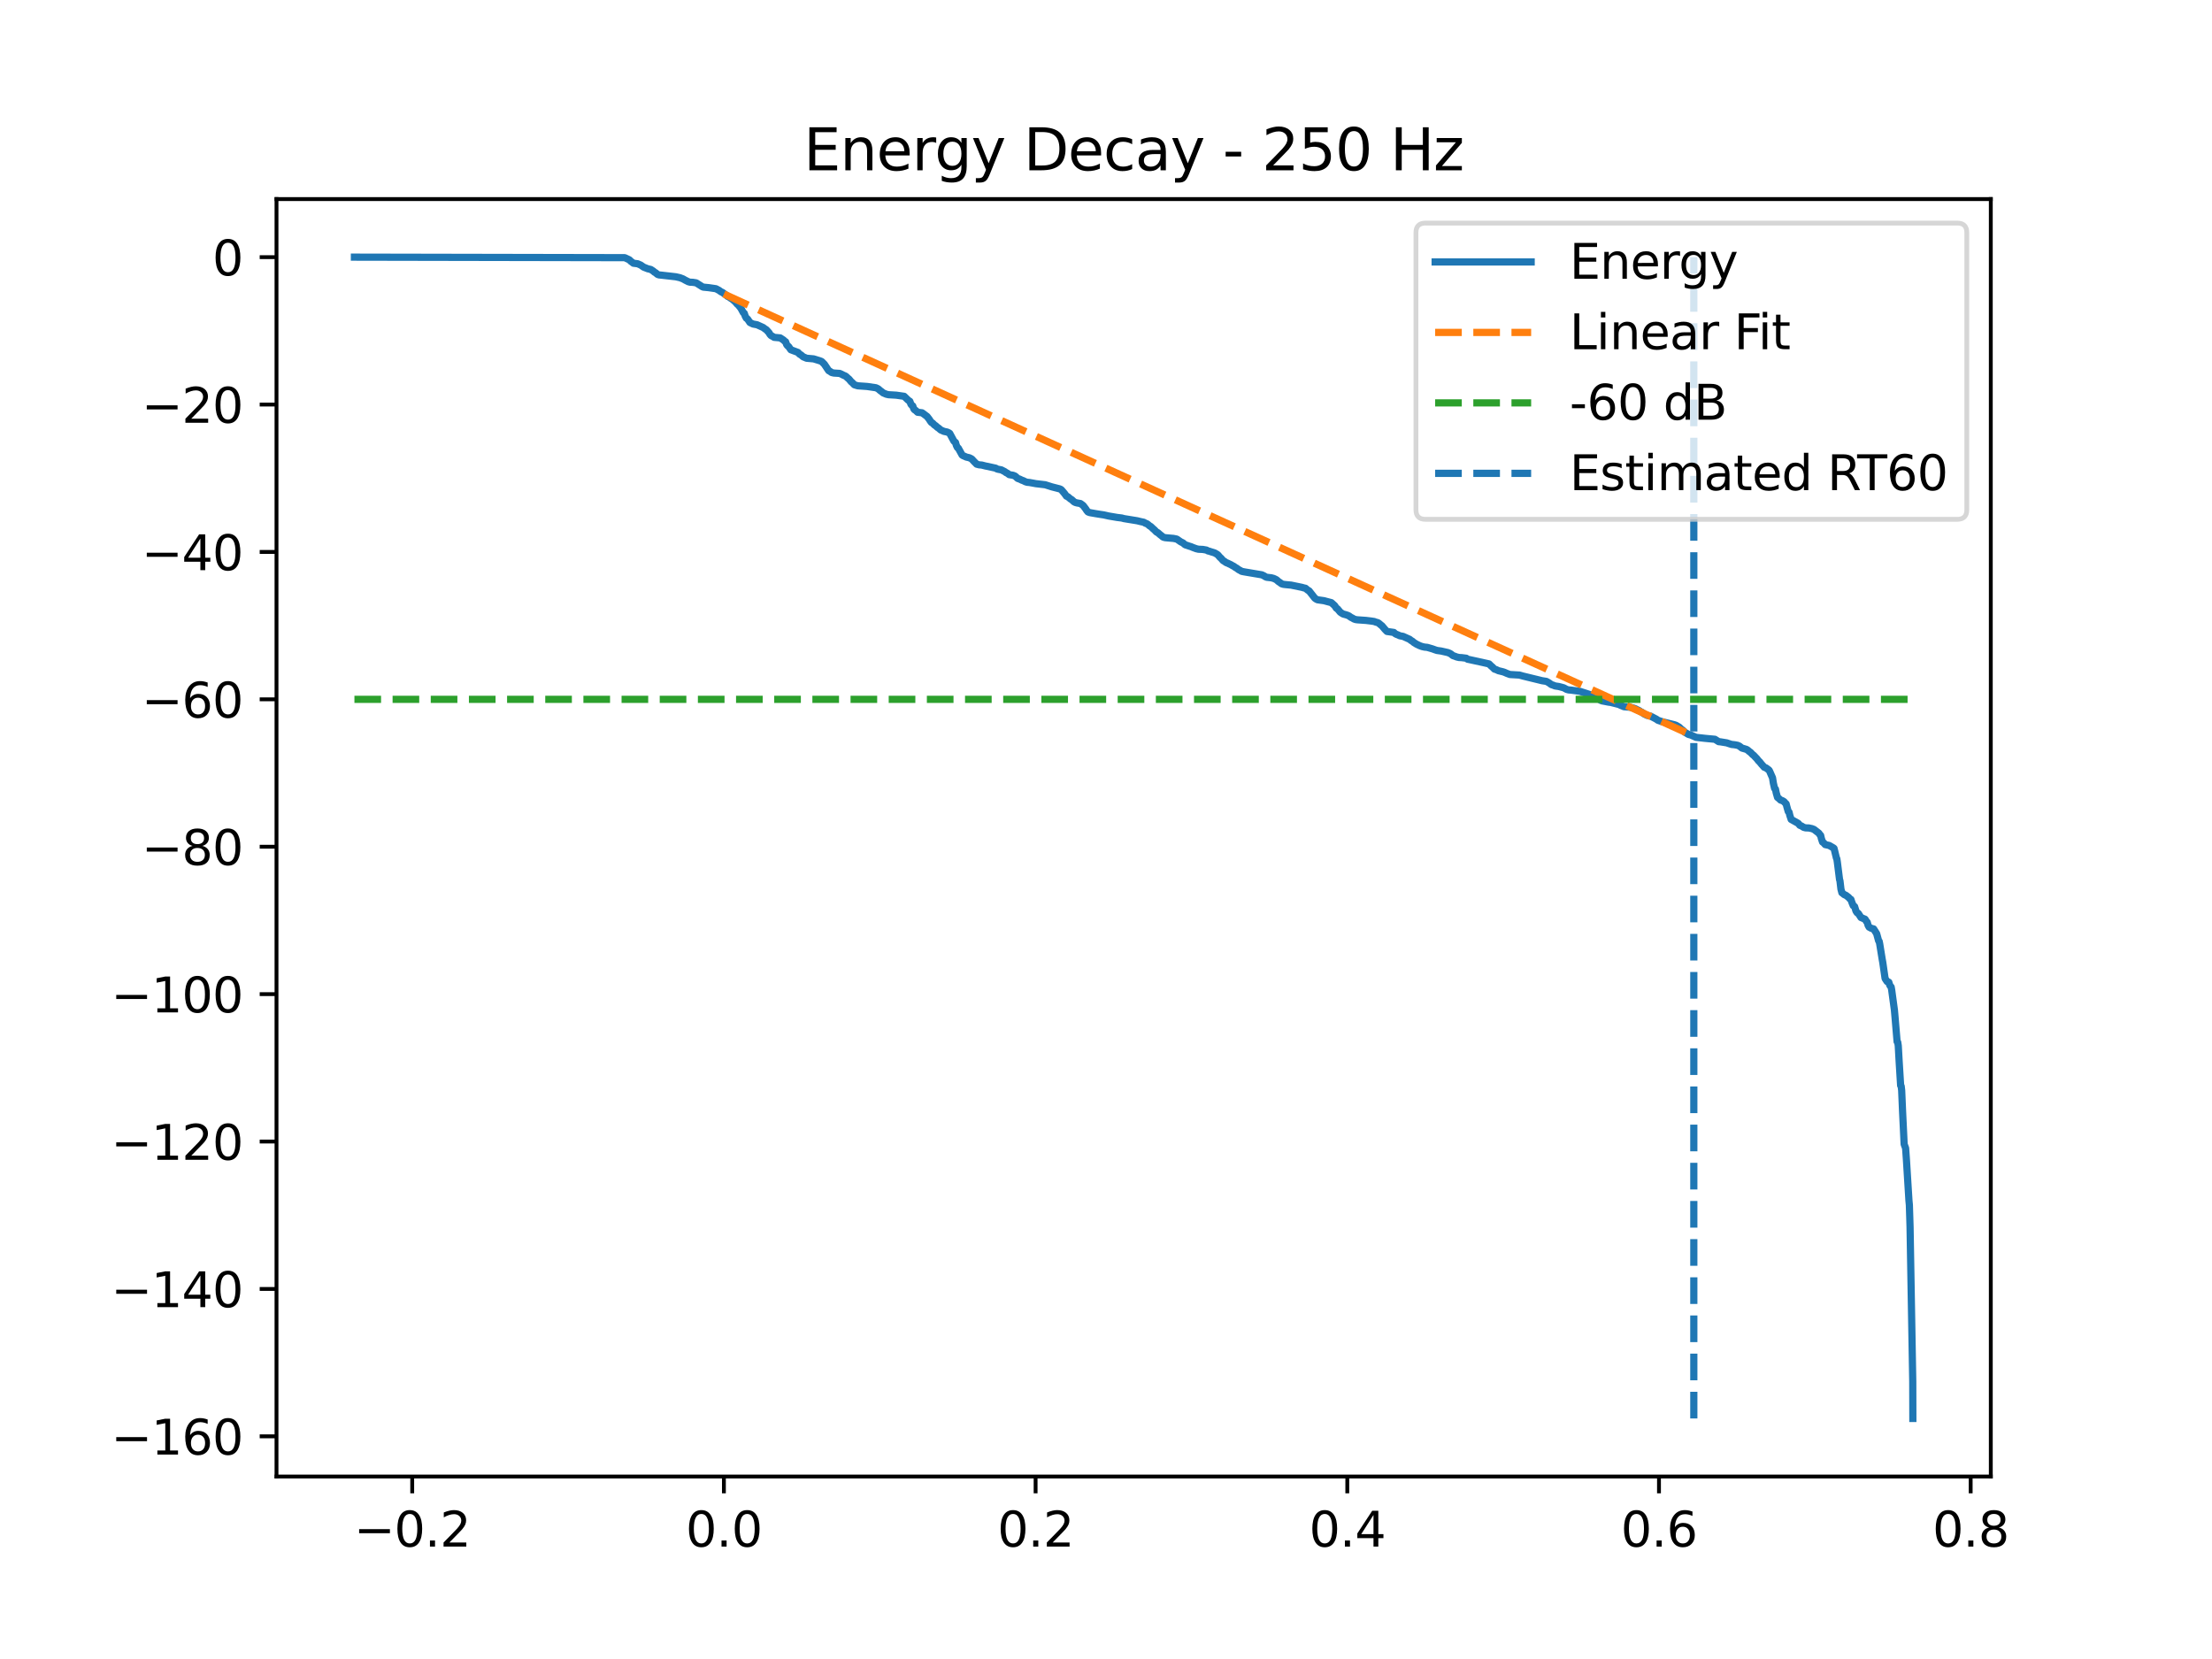 <?xml version="1.0" encoding="utf-8" standalone="no"?>
<!DOCTYPE svg PUBLIC "-//W3C//DTD SVG 1.1//EN"
  "http://www.w3.org/Graphics/SVG/1.1/DTD/svg11.dtd">
<svg xmlns:xlink="http://www.w3.org/1999/xlink" width="460.8pt" height="345.6pt" viewBox="0 0 460.8 345.6" xmlns="http://www.w3.org/2000/svg" version="1.1">
 <defs>
  <style type="text/css">*{stroke-linejoin: round; stroke-linecap: butt}</style>
 </defs>
 <g id="figure_1">
  <g id="patch_1">
   <path d="M 0 345.6 
L 460.8 345.6 
L 460.8 0 
L 0 0 
z
" style="fill: #ffffff"/>
  </g>
  <g id="axes_1">
   <g id="patch_2">
    <path d="M 57.6 307.584 
L 414.72 307.584 
L 414.72 41.472 
L 57.6 41.472 
z
" style="fill: #ffffff"/>
   </g>
   <g id="matplotlib.axis_1">
    <g id="xtick_1">
     <g id="line2d_1">
      <defs>
       <path id="m580976c533" d="M 0 0 
L 0 3.5 
" style="stroke: #000000; stroke-width: 0.8"/>
      </defs>
      <g>
       <use xlink:href="#m580976c533" x="85.872" y="307.584" style="stroke: #000000; stroke-width: 0.8"/>
      </g>
     </g>
     <g id="text_1">
      <!-- −0.2 -->
      <g transform="translate(73.731 322.182) scale(0.1 -0.1)">
       <defs>
        <path id="DejaVuSans-2212" d="M 678 2272 
L 4684 2272 
L 4684 1741 
L 678 1741 
L 678 2272 
z
" transform="scale(0.016)"/>
        <path id="DejaVuSans-30" d="M 2034 4250 
Q 1547 4250 1301 3770 
Q 1056 3291 1056 2328 
Q 1056 1369 1301 889 
Q 1547 409 2034 409 
Q 2525 409 2770 889 
Q 3016 1369 3016 2328 
Q 3016 3291 2770 3770 
Q 2525 4250 2034 4250 
z
M 2034 4750 
Q 2819 4750 3233 4129 
Q 3647 3509 3647 2328 
Q 3647 1150 3233 529 
Q 2819 -91 2034 -91 
Q 1250 -91 836 529 
Q 422 1150 422 2328 
Q 422 3509 836 4129 
Q 1250 4750 2034 4750 
z
" transform="scale(0.016)"/>
        <path id="DejaVuSans-2e" d="M 684 794 
L 1344 794 
L 1344 0 
L 684 0 
L 684 794 
z
" transform="scale(0.016)"/>
        <path id="DejaVuSans-32" d="M 1228 531 
L 3431 531 
L 3431 0 
L 469 0 
L 469 531 
Q 828 903 1448 1529 
Q 2069 2156 2228 2338 
Q 2531 2678 2651 2914 
Q 2772 3150 2772 3378 
Q 2772 3750 2511 3984 
Q 2250 4219 1831 4219 
Q 1534 4219 1204 4116 
Q 875 4013 500 3803 
L 500 4441 
Q 881 4594 1212 4672 
Q 1544 4750 1819 4750 
Q 2544 4750 2975 4387 
Q 3406 4025 3406 3419 
Q 3406 3131 3298 2873 
Q 3191 2616 2906 2266 
Q 2828 2175 2409 1742 
Q 1991 1309 1228 531 
z
" transform="scale(0.016)"/>
       </defs>
       <use xlink:href="#DejaVuSans-2212"/>
       <use xlink:href="#DejaVuSans-30" transform="translate(83.789 0)"/>
       <use xlink:href="#DejaVuSans-2e" transform="translate(147.412 0)"/>
       <use xlink:href="#DejaVuSans-32" transform="translate(179.199 0)"/>
      </g>
     </g>
    </g>
    <g id="xtick_2">
     <g id="line2d_2">
      <g>
       <use xlink:href="#m580976c533" x="150.803" y="307.584" style="stroke: #000000; stroke-width: 0.8"/>
      </g>
     </g>
     <g id="text_2">
      <!-- 0.0 -->
      <g transform="translate(142.851 322.182) scale(0.1 -0.1)">
       <use xlink:href="#DejaVuSans-30"/>
       <use xlink:href="#DejaVuSans-2e" transform="translate(63.623 0)"/>
       <use xlink:href="#DejaVuSans-30" transform="translate(95.41 0)"/>
      </g>
     </g>
    </g>
    <g id="xtick_3">
     <g id="line2d_3">
      <g>
       <use xlink:href="#m580976c533" x="215.734" y="307.584" style="stroke: #000000; stroke-width: 0.8"/>
      </g>
     </g>
     <g id="text_3">
      <!-- 0.2 -->
      <g transform="translate(207.782 322.182) scale(0.1 -0.1)">
       <use xlink:href="#DejaVuSans-30"/>
       <use xlink:href="#DejaVuSans-2e" transform="translate(63.623 0)"/>
       <use xlink:href="#DejaVuSans-32" transform="translate(95.41 0)"/>
      </g>
     </g>
    </g>
    <g id="xtick_4">
     <g id="line2d_4">
      <g>
       <use xlink:href="#m580976c533" x="280.665" y="307.584" style="stroke: #000000; stroke-width: 0.8"/>
      </g>
     </g>
     <g id="text_4">
      <!-- 0.4 -->
      <g transform="translate(272.713 322.182) scale(0.1 -0.1)">
       <defs>
        <path id="DejaVuSans-34" d="M 2419 4116 
L 825 1625 
L 2419 1625 
L 2419 4116 
z
M 2253 4666 
L 3047 4666 
L 3047 1625 
L 3713 1625 
L 3713 1100 
L 3047 1100 
L 3047 0 
L 2419 0 
L 2419 1100 
L 313 1100 
L 313 1709 
L 2253 4666 
z
" transform="scale(0.016)"/>
       </defs>
       <use xlink:href="#DejaVuSans-30"/>
       <use xlink:href="#DejaVuSans-2e" transform="translate(63.623 0)"/>
       <use xlink:href="#DejaVuSans-34" transform="translate(95.41 0)"/>
      </g>
     </g>
    </g>
    <g id="xtick_5">
     <g id="line2d_5">
      <g>
       <use xlink:href="#m580976c533" x="345.596" y="307.584" style="stroke: #000000; stroke-width: 0.8"/>
      </g>
     </g>
     <g id="text_5">
      <!-- 0.6 -->
      <g transform="translate(337.644 322.182) scale(0.1 -0.1)">
       <defs>
        <path id="DejaVuSans-36" d="M 2113 2584 
Q 1688 2584 1439 2293 
Q 1191 2003 1191 1497 
Q 1191 994 1439 701 
Q 1688 409 2113 409 
Q 2538 409 2786 701 
Q 3034 994 3034 1497 
Q 3034 2003 2786 2293 
Q 2538 2584 2113 2584 
z
M 3366 4563 
L 3366 3988 
Q 3128 4100 2886 4159 
Q 2644 4219 2406 4219 
Q 1781 4219 1451 3797 
Q 1122 3375 1075 2522 
Q 1259 2794 1537 2939 
Q 1816 3084 2150 3084 
Q 2853 3084 3261 2657 
Q 3669 2231 3669 1497 
Q 3669 778 3244 343 
Q 2819 -91 2113 -91 
Q 1303 -91 875 529 
Q 447 1150 447 2328 
Q 447 3434 972 4092 
Q 1497 4750 2381 4750 
Q 2619 4750 2861 4703 
Q 3103 4656 3366 4563 
z
" transform="scale(0.016)"/>
       </defs>
       <use xlink:href="#DejaVuSans-30"/>
       <use xlink:href="#DejaVuSans-2e" transform="translate(63.623 0)"/>
       <use xlink:href="#DejaVuSans-36" transform="translate(95.41 0)"/>
      </g>
     </g>
    </g>
    <g id="xtick_6">
     <g id="line2d_6">
      <g>
       <use xlink:href="#m580976c533" x="410.527" y="307.584" style="stroke: #000000; stroke-width: 0.8"/>
      </g>
     </g>
     <g id="text_6">
      <!-- 0.8 -->
      <g transform="translate(402.575 322.182) scale(0.1 -0.1)">
       <defs>
        <path id="DejaVuSans-38" d="M 2034 2216 
Q 1584 2216 1326 1975 
Q 1069 1734 1069 1313 
Q 1069 891 1326 650 
Q 1584 409 2034 409 
Q 2484 409 2743 651 
Q 3003 894 3003 1313 
Q 3003 1734 2745 1975 
Q 2488 2216 2034 2216 
z
M 1403 2484 
Q 997 2584 770 2862 
Q 544 3141 544 3541 
Q 544 4100 942 4425 
Q 1341 4750 2034 4750 
Q 2731 4750 3128 4425 
Q 3525 4100 3525 3541 
Q 3525 3141 3298 2862 
Q 3072 2584 2669 2484 
Q 3125 2378 3379 2068 
Q 3634 1759 3634 1313 
Q 3634 634 3220 271 
Q 2806 -91 2034 -91 
Q 1263 -91 848 271 
Q 434 634 434 1313 
Q 434 1759 690 2068 
Q 947 2378 1403 2484 
z
M 1172 3481 
Q 1172 3119 1398 2916 
Q 1625 2713 2034 2713 
Q 2441 2713 2670 2916 
Q 2900 3119 2900 3481 
Q 2900 3844 2670 4047 
Q 2441 4250 2034 4250 
Q 1625 4250 1398 4047 
Q 1172 3844 1172 3481 
z
" transform="scale(0.016)"/>
       </defs>
       <use xlink:href="#DejaVuSans-30"/>
       <use xlink:href="#DejaVuSans-2e" transform="translate(63.623 0)"/>
       <use xlink:href="#DejaVuSans-38" transform="translate(95.41 0)"/>
      </g>
     </g>
    </g>
   </g>
   <g id="matplotlib.axis_2">
    <g id="ytick_1">
     <g id="line2d_7">
      <defs>
       <path id="mb0771bdfbb" d="M 0 0 
L -3.5 0 
" style="stroke: #000000; stroke-width: 0.8"/>
      </defs>
      <g>
       <use xlink:href="#mb0771bdfbb" x="57.6" y="299.212" style="stroke: #000000; stroke-width: 0.8"/>
      </g>
     </g>
     <g id="text_7">
      <!-- −160 -->
      <g transform="translate(23.133 303.012) scale(0.1 -0.1)">
       <defs>
        <path id="DejaVuSans-31" d="M 794 531 
L 1825 531 
L 1825 4091 
L 703 3866 
L 703 4441 
L 1819 4666 
L 2450 4666 
L 2450 531 
L 3481 531 
L 3481 0 
L 794 0 
L 794 531 
z
" transform="scale(0.016)"/>
       </defs>
       <use xlink:href="#DejaVuSans-2212"/>
       <use xlink:href="#DejaVuSans-31" transform="translate(83.789 0)"/>
       <use xlink:href="#DejaVuSans-36" transform="translate(147.412 0)"/>
       <use xlink:href="#DejaVuSans-30" transform="translate(211.035 0)"/>
      </g>
     </g>
    </g>
    <g id="ytick_2">
     <g id="line2d_8">
      <g>
       <use xlink:href="#mb0771bdfbb" x="57.6" y="268.507" style="stroke: #000000; stroke-width: 0.8"/>
      </g>
     </g>
     <g id="text_8">
      <!-- −140 -->
      <g transform="translate(23.133 272.306) scale(0.1 -0.1)">
       <use xlink:href="#DejaVuSans-2212"/>
       <use xlink:href="#DejaVuSans-31" transform="translate(83.789 0)"/>
       <use xlink:href="#DejaVuSans-34" transform="translate(147.412 0)"/>
       <use xlink:href="#DejaVuSans-30" transform="translate(211.035 0)"/>
      </g>
     </g>
    </g>
    <g id="ytick_3">
     <g id="line2d_9">
      <g>
       <use xlink:href="#mb0771bdfbb" x="57.6" y="237.801" style="stroke: #000000; stroke-width: 0.8"/>
      </g>
     </g>
     <g id="text_9">
      <!-- −120 -->
      <g transform="translate(23.133 241.601) scale(0.1 -0.1)">
       <use xlink:href="#DejaVuSans-2212"/>
       <use xlink:href="#DejaVuSans-31" transform="translate(83.789 0)"/>
       <use xlink:href="#DejaVuSans-32" transform="translate(147.412 0)"/>
       <use xlink:href="#DejaVuSans-30" transform="translate(211.035 0)"/>
      </g>
     </g>
    </g>
    <g id="ytick_4">
     <g id="line2d_10">
      <g>
       <use xlink:href="#mb0771bdfbb" x="57.6" y="207.096" style="stroke: #000000; stroke-width: 0.8"/>
      </g>
     </g>
     <g id="text_10">
      <!-- −100 -->
      <g transform="translate(23.133 210.895) scale(0.1 -0.1)">
       <use xlink:href="#DejaVuSans-2212"/>
       <use xlink:href="#DejaVuSans-31" transform="translate(83.789 0)"/>
       <use xlink:href="#DejaVuSans-30" transform="translate(147.412 0)"/>
       <use xlink:href="#DejaVuSans-30" transform="translate(211.035 0)"/>
      </g>
     </g>
    </g>
    <g id="ytick_5">
     <g id="line2d_11">
      <g>
       <use xlink:href="#mb0771bdfbb" x="57.6" y="176.39" style="stroke: #000000; stroke-width: 0.8"/>
      </g>
     </g>
     <g id="text_11">
      <!-- −80 -->
      <g transform="translate(29.495 180.189) scale(0.1 -0.1)">
       <use xlink:href="#DejaVuSans-2212"/>
       <use xlink:href="#DejaVuSans-38" transform="translate(83.789 0)"/>
       <use xlink:href="#DejaVuSans-30" transform="translate(147.412 0)"/>
      </g>
     </g>
    </g>
    <g id="ytick_6">
     <g id="line2d_12">
      <g>
       <use xlink:href="#mb0771bdfbb" x="57.6" y="145.685" style="stroke: #000000; stroke-width: 0.8"/>
      </g>
     </g>
     <g id="text_12">
      <!-- −60 -->
      <g transform="translate(29.495 149.484) scale(0.1 -0.1)">
       <use xlink:href="#DejaVuSans-2212"/>
       <use xlink:href="#DejaVuSans-36" transform="translate(83.789 0)"/>
       <use xlink:href="#DejaVuSans-30" transform="translate(147.412 0)"/>
      </g>
     </g>
    </g>
    <g id="ytick_7">
     <g id="line2d_13">
      <g>
       <use xlink:href="#mb0771bdfbb" x="57.6" y="114.979" style="stroke: #000000; stroke-width: 0.8"/>
      </g>
     </g>
     <g id="text_13">
      <!-- −40 -->
      <g transform="translate(29.495 118.778) scale(0.1 -0.1)">
       <use xlink:href="#DejaVuSans-2212"/>
       <use xlink:href="#DejaVuSans-34" transform="translate(83.789 0)"/>
       <use xlink:href="#DejaVuSans-30" transform="translate(147.412 0)"/>
      </g>
     </g>
    </g>
    <g id="ytick_8">
     <g id="line2d_14">
      <g>
       <use xlink:href="#mb0771bdfbb" x="57.6" y="84.274" style="stroke: #000000; stroke-width: 0.8"/>
      </g>
     </g>
     <g id="text_14">
      <!-- −20 -->
      <g transform="translate(29.495 88.073) scale(0.1 -0.1)">
       <use xlink:href="#DejaVuSans-2212"/>
       <use xlink:href="#DejaVuSans-32" transform="translate(83.789 0)"/>
       <use xlink:href="#DejaVuSans-30" transform="translate(147.412 0)"/>
      </g>
     </g>
    </g>
    <g id="ytick_9">
     <g id="line2d_15">
      <g>
       <use xlink:href="#mb0771bdfbb" x="57.6" y="53.568" style="stroke: #000000; stroke-width: 0.8"/>
      </g>
     </g>
     <g id="text_15">
      <!-- 0 -->
      <g transform="translate(44.237 57.367) scale(0.1 -0.1)">
       <use xlink:href="#DejaVuSans-30"/>
      </g>
     </g>
    </g>
   </g>
   <g id="line2d_16">
    <path d="M 73.833 53.568 
L 130.147 53.677 
L 131.107 54.125 
L 131.452 54.468 
L 131.635 54.584 
L 131.953 54.834 
L 132.839 54.946 
L 133.481 55.227 
L 134.076 55.643 
L 134.942 55.988 
L 135.564 56.133 
L 136.085 56.468 
L 136.342 56.703 
L 136.559 56.809 
L 136.958 57.154 
L 137.276 57.268 
L 137.729 57.313 
L 140.772 57.657 
L 141.658 57.857 
L 141.943 57.969 
L 142.267 58.09 
L 142.477 58.209 
L 142.802 58.395 
L 143.038 58.508 
L 143.37 58.679 
L 143.762 58.79 
L 144.323 58.811 
L 145.027 58.921 
L 146.244 59.692 
L 146.494 59.813 
L 147.658 59.926 
L 149.153 60.146 
L 149.525 60.353 
L 149.755 60.465 
L 150.208 60.794 
L 150.478 60.902 
L 150.972 61.263 
L 151.168 61.389 
L 151.581 61.744 
L 151.838 61.854 
L 152.291 62.175 
L 152.507 62.29 
L 152.974 62.702 
L 153.143 62.839 
L 153.596 63.372 
L 153.759 63.486 
L 154.34 64.206 
L 154.496 64.489 
L 154.854 65.143 
L 155.044 65.255 
L 155.24 65.851 
L 155.477 66.287 
L 155.707 66.424 
L 156.221 67.18 
L 156.471 67.308 
L 156.87 67.498 
L 157.715 67.655 
L 158.973 68.225 
L 159.399 68.548 
L 159.609 68.658 
L 160.198 69.305 
L 160.387 69.638 
L 160.644 69.928 
L 160.921 70.051 
L 161.266 70.275 
L 162.538 70.392 
L 163.214 70.836 
L 163.478 71.098 
L 163.661 71.2 
L 163.87 71.778 
L 164.08 72.048 
L 164.256 72.16 
L 164.75 72.861 
L 166.231 73.416 
L 166.596 73.809 
L 166.839 73.92 
L 167.333 74.342 
L 167.617 74.45 
L 168.023 74.627 
L 169.491 74.759 
L 170.796 75.161 
L 171.168 75.308 
L 171.588 75.732 
L 171.723 75.865 
L 172.196 76.564 
L 172.338 76.786 
L 172.643 77.226 
L 172.873 77.336 
L 173.231 77.6 
L 173.711 77.713 
L 174.909 77.785 
L 175.26 77.936 
L 175.761 78.191 
L 176.011 78.288 
L 176.214 78.4 
L 176.687 78.834 
L 176.856 78.967 
L 177.35 79.554 
L 177.526 79.683 
L 177.972 80.149 
L 178.304 80.258 
L 178.71 80.373 
L 180.631 80.506 
L 182.463 80.774 
L 182.741 80.9 
L 182.95 81.009 
L 183.41 81.41 
L 183.607 81.539 
L 183.992 81.855 
L 184.263 81.964 
L 184.614 82.116 
L 185.095 82.226 
L 186.711 82.321 
L 188.355 82.558 
L 189.153 83.332 
L 189.362 83.492 
L 189.538 83.6 
L 189.761 84.211 
L 189.971 84.454 
L 190.14 84.556 
L 190.37 85.196 
L 190.566 85.397 
L 190.762 85.507 
L 191.148 85.879 
L 192.081 85.99 
L 192.717 86.452 
L 192.94 86.629 
L 193.109 86.738 
L 193.603 87.379 
L 193.759 87.644 
L 194.029 88.003 
L 194.253 88.117 
L 194.672 88.544 
L 194.868 88.657 
L 195.321 89.06 
L 195.517 89.173 
L 195.97 89.572 
L 196.241 89.684 
L 196.633 89.861 
L 197.303 90.001 
L 197.682 90.172 
L 197.851 90.293 
L 198.723 91.909 
L 198.906 92.059 
L 199.048 92.17 
L 199.231 92.794 
L 199.454 93.24 
L 199.636 93.36 
L 200.421 94.782 
L 200.631 94.924 
L 200.901 95.033 
L 201.287 95.212 
L 201.916 95.357 
L 202.281 95.53 
L 202.464 95.649 
L 202.951 96.183 
L 203.113 96.34 
L 203.465 96.698 
L 203.958 96.828 
L 204.52 96.877 
L 205.325 97.083 
L 205.73 97.156 
L 207.083 97.456 
L 207.415 97.52 
L 207.692 97.694 
L 207.996 97.769 
L 208.598 97.882 
L 209.322 98.257 
L 209.579 98.457 
L 209.829 98.566 
L 210.249 98.88 
L 211.026 99.006 
L 211.425 99.158 
L 211.608 99.301 
L 212.007 99.674 
L 212.379 99.793 
L 212.873 100.034 
L 213.184 100.141 
L 213.597 100.351 
L 213.955 100.465 
L 214.476 100.516 
L 215.389 100.68 
L 215.754 100.752 
L 217.736 100.983 
L 219.102 101.417 
L 220.705 101.829 
L 220.942 101.923 
L 221.111 102.04 
L 221.611 102.627 
L 221.767 102.814 
L 222.159 103.358 
L 222.457 103.482 
L 222.998 103.944 
L 223.221 104.057 
L 223.735 104.529 
L 223.999 104.669 
L 224.33 104.764 
L 225.081 104.897 
L 225.501 105.202 
L 225.656 105.326 
L 226.197 106.039 
L 226.366 106.312 
L 226.637 106.639 
L 226.961 106.766 
L 227.252 106.828 
L 228.334 107.015 
L 229.099 107.139 
L 229.951 107.265 
L 230.945 107.491 
L 232.697 107.79 
L 233.691 107.912 
L 234.151 108.037 
L 236.897 108.483 
L 237.58 108.651 
L 238.304 108.801 
L 238.568 108.991 
L 238.845 109.07 
L 239.048 109.19 
L 239.494 109.563 
L 239.704 109.67 
L 240.266 110.2 
L 240.448 110.343 
L 240.922 110.835 
L 241.165 110.943 
L 241.72 111.424 
L 241.909 111.561 
L 242.295 111.888 
L 242.68 111.999 
L 243.113 112.046 
L 244.445 112.158 
L 245.149 112.304 
L 246.008 112.899 
L 246.238 112.996 
L 246.447 113.11 
L 246.894 113.492 
L 247.252 113.602 
L 247.739 113.771 
L 248.098 113.878 
L 248.51 114.054 
L 248.808 114.163 
L 249.187 114.302 
L 249.653 114.413 
L 250.567 114.456 
L 251.344 114.591 
L 251.642 114.769 
L 251.953 114.836 
L 252.298 114.956 
L 252.724 115.081 
L 253.049 115.188 
L 253.536 115.467 
L 253.712 115.605 
L 254.172 116.136 
L 254.341 116.265 
L 254.801 116.796 
L 255.017 116.906 
L 255.443 117.206 
L 255.741 117.315 
L 256.126 117.504 
L 256.377 117.617 
L 256.755 117.84 
L 256.978 117.947 
L 257.398 118.243 
L 257.614 118.352 
L 258.04 118.676 
L 258.277 118.789 
L 258.656 119.016 
L 259.197 119.128 
L 262.876 119.748 
L 263.343 119.972 
L 263.58 120.135 
L 263.871 120.256 
L 264.845 120.367 
L 265.345 120.502 
L 265.69 120.665 
L 265.906 120.777 
L 266.373 121.186 
L 266.576 121.305 
L 266.982 121.615 
L 267.361 121.725 
L 267.766 121.776 
L 268.97 121.89 
L 271.216 122.354 
L 271.608 122.469 
L 271.96 122.544 
L 272.163 122.722 
L 272.487 122.98 
L 272.704 123.083 
L 273.901 124.603 
L 274.118 124.762 
L 274.442 124.941 
L 275.829 125.138 
L 276.268 125.259 
L 277.337 125.539 
L 278.034 126.162 
L 278.392 126.702 
L 278.602 126.809 
L 279.19 127.512 
L 279.42 127.679 
L 279.792 127.907 
L 280.442 128.083 
L 280.793 128.205 
L 281.03 128.322 
L 281.443 128.618 
L 281.686 128.729 
L 282.058 128.948 
L 282.383 129.059 
L 282.734 129.114 
L 284.561 129.244 
L 285.609 129.37 
L 286.258 129.466 
L 286.623 129.604 
L 286.995 129.701 
L 287.212 129.822 
L 287.706 130.236 
L 287.875 130.357 
L 288.436 131.023 
L 288.612 131.218 
L 288.937 131.543 
L 290.371 131.75 
L 290.601 131.974 
L 290.878 132.134 
L 291.189 132.246 
L 291.602 132.443 
L 292.291 132.571 
L 293.664 133.187 
L 293.962 133.44 
L 294.185 133.55 
L 294.564 133.871 
L 294.767 133.989 
L 295.085 134.191 
L 295.322 134.299 
L 295.653 134.464 
L 295.923 134.573 
L 296.268 134.692 
L 296.742 134.802 
L 297.317 134.857 
L 298.365 135.159 
L 298.69 135.275 
L 298.994 135.385 
L 299.366 135.504 
L 300.198 135.619 
L 301.612 135.939 
L 302.072 136.129 
L 302.281 136.265 
L 302.68 136.58 
L 303.032 136.693 
L 303.458 136.86 
L 303.952 136.972 
L 304.486 136.999 
L 305.447 137.12 
L 305.731 137.33 
L 306.022 137.386 
L 308.686 137.965 
L 310.188 138.302 
L 310.689 138.791 
L 310.871 138.932 
L 311.324 139.386 
L 311.696 139.503 
L 312.17 139.725 
L 312.643 139.838 
L 313.13 139.958 
L 313.448 140.07 
L 313.867 140.259 
L 314.158 140.369 
L 314.537 140.511 
L 316.532 140.628 
L 317.256 140.833 
L 321.267 141.81 
L 322.139 141.944 
L 322.565 142.18 
L 322.775 142.312 
L 323.174 142.611 
L 323.539 142.727 
L 323.952 142.895 
L 324.716 143.009 
L 325.454 143.2 
L 325.758 143.291 
L 325.988 143.409 
L 326.353 143.612 
L 326.766 143.723 
L 327.266 143.76 
L 329.106 144.01 
L 331.128 144.66 
L 331.527 144.772 
L 331.94 144.884 
L 332.346 145.086 
L 332.528 145.215 
L 332.9 145.56 
L 333.11 145.669 
L 333.462 145.909 
L 333.786 146.02 
L 334.138 146.081 
L 335.044 146.26 
L 335.552 146.328 
L 337.283 146.765 
L 337.601 146.939 
L 337.912 147.051 
L 338.291 147.221 
L 339.576 147.333 
L 340.34 147.521 
L 340.773 147.692 
L 341.098 147.872 
L 341.368 147.977 
L 341.822 148.275 
L 342.051 148.383 
L 342.505 148.727 
L 342.755 148.846 
L 343.134 149.032 
L 343.81 149.162 
L 345.041 149.808 
L 345.352 150.036 
L 345.67 150.148 
L 346.001 150.259 
L 346.373 150.374 
L 348.849 150.987 
L 349.153 151.096 
L 349.6 151.356 
L 349.803 151.477 
L 350.31 151.963 
L 350.513 152.079 
L 351.04 152.592 
L 351.284 152.717 
L 351.723 152.988 
L 352.278 153.137 
L 352.684 153.323 
L 352.948 153.433 
L 353.313 153.605 
L 354.517 153.733 
L 355.166 153.808 
L 357.243 154.002 
L 358.027 154.501 
L 358.386 154.535 
L 359.705 154.749 
L 360.273 154.941 
L 360.699 155.076 
L 361.362 155.146 
L 361.97 155.26 
L 362.342 155.424 
L 362.532 155.568 
L 362.877 155.838 
L 363.316 155.957 
L 363.837 156.115 
L 364.047 156.245 
L 364.459 156.595 
L 364.642 156.709 
L 365.129 157.214 
L 365.312 157.337 
L 365.799 157.856 
L 365.954 158.007 
L 366.367 158.537 
L 366.522 158.656 
L 366.996 159.246 
L 367.151 159.408 
L 367.523 159.833 
L 367.875 159.957 
L 368.511 160.422 
L 368.646 160.662 
L 369.147 161.802 
L 369.248 162.02 
L 369.424 163.142 
L 369.674 164.229 
L 369.857 164.38 
L 370.026 165.194 
L 370.29 166.113 
L 370.641 166.395 
L 370.912 166.66 
L 371.297 166.79 
L 371.649 166.997 
L 371.954 167.344 
L 372.082 167.449 
L 372.224 168.009 
L 372.522 169.056 
L 372.691 169.182 
L 372.86 169.886 
L 373.13 170.698 
L 374.605 171.524 
L 374.93 171.925 
L 375.322 172.088 
L 375.714 172.345 
L 376.161 172.462 
L 376.796 172.48 
L 377.452 172.615 
L 377.892 172.786 
L 378.907 173.571 
L 379.137 173.916 
L 379.272 174.026 
L 379.427 174.69 
L 379.671 175.417 
L 379.887 175.557 
L 380.225 175.945 
L 381.057 176.126 
L 381.903 176.612 
L 382.058 176.728 
L 382.194 177.254 
L 382.566 178.788 
L 382.647 178.903 
L 382.755 179.622 
L 383.208 183.211 
L 383.296 183.485 
L 383.499 185.212 
L 383.702 185.982 
L 383.925 186.133 
L 384.202 186.378 
L 384.507 186.488 
L 385.095 186.934 
L 385.366 187.25 
L 385.582 187.369 
L 385.765 187.933 
L 386.062 188.665 
L 386.347 188.857 
L 386.637 189.786 
L 386.874 190.138 
L 387.111 190.275 
L 387.679 191.138 
L 388.524 191.485 
L 388.856 192.014 
L 388.978 192.119 
L 389.16 192.769 
L 389.37 193.138 
L 389.593 193.256 
L 389.857 193.395 
L 390.31 193.504 
L 390.939 194.493 
L 391.352 195.997 
L 391.467 196.097 
L 391.582 196.662 
L 392.102 199.866 
L 392.211 200.46 
L 392.698 203.835 
L 392.819 204.025 
L 393.117 204.472 
L 393.475 204.608 
L 393.672 205.247 
L 393.861 205.512 
L 393.962 205.611 
L 394.071 206.222 
L 394.639 210.406 
L 394.781 212.005 
L 395.2 216.998 
L 395.335 217.124 
L 395.444 217.86 
L 395.619 220.992 
L 395.937 226.137 
L 396.052 226.269 
L 396.154 227.177 
L 396.336 231.466 
L 396.668 238.363 
L 396.972 239.179 
L 397.148 241.664 
L 397.669 250.109 
L 397.757 251.025 
L 397.899 255.576 
L 398.46 287.763 
L 398.481 295.488 
L 398.481 295.488 
" clip-path="url(#pcfe593a6c8)" style="fill: none; stroke: #1f77b4; stroke-width: 1.5; stroke-linecap: square"/>
   </g>
   <g id="line2d_17">
    <path d="M 150.803 61.245 
L 352.853 153.361 
" clip-path="url(#pcfe593a6c8)" style="fill: none; stroke-dasharray: 5.55,2.4; stroke-dashoffset: 0; stroke: #ff7f0e; stroke-width: 1.5"/>
   </g>
   <g id="line2d_18">
    <path d="M 73.833 145.685 
L 398.487 145.685 
L 398.487 145.685 
" clip-path="url(#pcfe593a6c8)" style="fill: none; stroke-dasharray: 5.55,2.4; stroke-dashoffset: 0; stroke: #2ca02c; stroke-width: 1.5"/>
   </g>
   <g id="LineCollection_1">
    <path d="M 352.853 295.488 
L 352.853 53.568 
" clip-path="url(#pcfe593a6c8)" style="fill: none; stroke-dasharray: 5.55,2.4; stroke-dashoffset: 0; stroke: #1f77b4; stroke-width: 1.5"/>
   </g>
   <g id="patch_3">
    <path d="M 57.6 307.584 
L 57.6 41.472 
" style="fill: none; stroke: #000000; stroke-width: 0.8; stroke-linejoin: miter; stroke-linecap: square"/>
   </g>
   <g id="patch_4">
    <path d="M 414.72 307.584 
L 414.72 41.472 
" style="fill: none; stroke: #000000; stroke-width: 0.8; stroke-linejoin: miter; stroke-linecap: square"/>
   </g>
   <g id="patch_5">
    <path d="M 57.6 307.584 
L 414.72 307.584 
" style="fill: none; stroke: #000000; stroke-width: 0.8; stroke-linejoin: miter; stroke-linecap: square"/>
   </g>
   <g id="patch_6">
    <path d="M 57.6 41.472 
L 414.72 41.472 
" style="fill: none; stroke: #000000; stroke-width: 0.8; stroke-linejoin: miter; stroke-linecap: square"/>
   </g>
   <g id="text_16">
    <!-- Energy Decay - 250 Hz -->
    <g transform="translate(167.407 35.472) scale(0.12 -0.12)">
     <defs>
      <path id="DejaVuSans-45" d="M 628 4666 
L 3578 4666 
L 3578 4134 
L 1259 4134 
L 1259 2753 
L 3481 2753 
L 3481 2222 
L 1259 2222 
L 1259 531 
L 3634 531 
L 3634 0 
L 628 0 
L 628 4666 
z
" transform="scale(0.016)"/>
      <path id="DejaVuSans-6e" d="M 3513 2113 
L 3513 0 
L 2938 0 
L 2938 2094 
Q 2938 2591 2744 2837 
Q 2550 3084 2163 3084 
Q 1697 3084 1428 2787 
Q 1159 2491 1159 1978 
L 1159 0 
L 581 0 
L 581 3500 
L 1159 3500 
L 1159 2956 
Q 1366 3272 1645 3428 
Q 1925 3584 2291 3584 
Q 2894 3584 3203 3211 
Q 3513 2838 3513 2113 
z
" transform="scale(0.016)"/>
      <path id="DejaVuSans-65" d="M 3597 1894 
L 3597 1613 
L 953 1613 
Q 991 1019 1311 708 
Q 1631 397 2203 397 
Q 2534 397 2845 478 
Q 3156 559 3463 722 
L 3463 178 
Q 3153 47 2828 -22 
Q 2503 -91 2169 -91 
Q 1331 -91 842 396 
Q 353 884 353 1716 
Q 353 2575 817 3079 
Q 1281 3584 2069 3584 
Q 2775 3584 3186 3129 
Q 3597 2675 3597 1894 
z
M 3022 2063 
Q 3016 2534 2758 2815 
Q 2500 3097 2075 3097 
Q 1594 3097 1305 2825 
Q 1016 2553 972 2059 
L 3022 2063 
z
" transform="scale(0.016)"/>
      <path id="DejaVuSans-72" d="M 2631 2963 
Q 2534 3019 2420 3045 
Q 2306 3072 2169 3072 
Q 1681 3072 1420 2755 
Q 1159 2438 1159 1844 
L 1159 0 
L 581 0 
L 581 3500 
L 1159 3500 
L 1159 2956 
Q 1341 3275 1631 3429 
Q 1922 3584 2338 3584 
Q 2397 3584 2469 3576 
Q 2541 3569 2628 3553 
L 2631 2963 
z
" transform="scale(0.016)"/>
      <path id="DejaVuSans-67" d="M 2906 1791 
Q 2906 2416 2648 2759 
Q 2391 3103 1925 3103 
Q 1463 3103 1205 2759 
Q 947 2416 947 1791 
Q 947 1169 1205 825 
Q 1463 481 1925 481 
Q 2391 481 2648 825 
Q 2906 1169 2906 1791 
z
M 3481 434 
Q 3481 -459 3084 -895 
Q 2688 -1331 1869 -1331 
Q 1566 -1331 1297 -1286 
Q 1028 -1241 775 -1147 
L 775 -588 
Q 1028 -725 1275 -790 
Q 1522 -856 1778 -856 
Q 2344 -856 2625 -561 
Q 2906 -266 2906 331 
L 2906 616 
Q 2728 306 2450 153 
Q 2172 0 1784 0 
Q 1141 0 747 490 
Q 353 981 353 1791 
Q 353 2603 747 3093 
Q 1141 3584 1784 3584 
Q 2172 3584 2450 3431 
Q 2728 3278 2906 2969 
L 2906 3500 
L 3481 3500 
L 3481 434 
z
" transform="scale(0.016)"/>
      <path id="DejaVuSans-79" d="M 2059 -325 
Q 1816 -950 1584 -1140 
Q 1353 -1331 966 -1331 
L 506 -1331 
L 506 -850 
L 844 -850 
Q 1081 -850 1212 -737 
Q 1344 -625 1503 -206 
L 1606 56 
L 191 3500 
L 800 3500 
L 1894 763 
L 2988 3500 
L 3597 3500 
L 2059 -325 
z
" transform="scale(0.016)"/>
      <path id="DejaVuSans-20" transform="scale(0.016)"/>
      <path id="DejaVuSans-44" d="M 1259 4147 
L 1259 519 
L 2022 519 
Q 2988 519 3436 956 
Q 3884 1394 3884 2338 
Q 3884 3275 3436 3711 
Q 2988 4147 2022 4147 
L 1259 4147 
z
M 628 4666 
L 1925 4666 
Q 3281 4666 3915 4102 
Q 4550 3538 4550 2338 
Q 4550 1131 3912 565 
Q 3275 0 1925 0 
L 628 0 
L 628 4666 
z
" transform="scale(0.016)"/>
      <path id="DejaVuSans-63" d="M 3122 3366 
L 3122 2828 
Q 2878 2963 2633 3030 
Q 2388 3097 2138 3097 
Q 1578 3097 1268 2742 
Q 959 2388 959 1747 
Q 959 1106 1268 751 
Q 1578 397 2138 397 
Q 2388 397 2633 464 
Q 2878 531 3122 666 
L 3122 134 
Q 2881 22 2623 -34 
Q 2366 -91 2075 -91 
Q 1284 -91 818 406 
Q 353 903 353 1747 
Q 353 2603 823 3093 
Q 1294 3584 2113 3584 
Q 2378 3584 2631 3529 
Q 2884 3475 3122 3366 
z
" transform="scale(0.016)"/>
      <path id="DejaVuSans-61" d="M 2194 1759 
Q 1497 1759 1228 1600 
Q 959 1441 959 1056 
Q 959 750 1161 570 
Q 1363 391 1709 391 
Q 2188 391 2477 730 
Q 2766 1069 2766 1631 
L 2766 1759 
L 2194 1759 
z
M 3341 1997 
L 3341 0 
L 2766 0 
L 2766 531 
Q 2569 213 2275 61 
Q 1981 -91 1556 -91 
Q 1019 -91 701 211 
Q 384 513 384 1019 
Q 384 1609 779 1909 
Q 1175 2209 1959 2209 
L 2766 2209 
L 2766 2266 
Q 2766 2663 2505 2880 
Q 2244 3097 1772 3097 
Q 1472 3097 1187 3025 
Q 903 2953 641 2809 
L 641 3341 
Q 956 3463 1253 3523 
Q 1550 3584 1831 3584 
Q 2591 3584 2966 3190 
Q 3341 2797 3341 1997 
z
" transform="scale(0.016)"/>
      <path id="DejaVuSans-2d" d="M 313 2009 
L 1997 2009 
L 1997 1497 
L 313 1497 
L 313 2009 
z
" transform="scale(0.016)"/>
      <path id="DejaVuSans-35" d="M 691 4666 
L 3169 4666 
L 3169 4134 
L 1269 4134 
L 1269 2991 
Q 1406 3038 1543 3061 
Q 1681 3084 1819 3084 
Q 2600 3084 3056 2656 
Q 3513 2228 3513 1497 
Q 3513 744 3044 326 
Q 2575 -91 1722 -91 
Q 1428 -91 1123 -41 
Q 819 9 494 109 
L 494 744 
Q 775 591 1075 516 
Q 1375 441 1709 441 
Q 2250 441 2565 725 
Q 2881 1009 2881 1497 
Q 2881 1984 2565 2268 
Q 2250 2553 1709 2553 
Q 1456 2553 1204 2497 
Q 953 2441 691 2322 
L 691 4666 
z
" transform="scale(0.016)"/>
      <path id="DejaVuSans-48" d="M 628 4666 
L 1259 4666 
L 1259 2753 
L 3553 2753 
L 3553 4666 
L 4184 4666 
L 4184 0 
L 3553 0 
L 3553 2222 
L 1259 2222 
L 1259 0 
L 628 0 
L 628 4666 
z
" transform="scale(0.016)"/>
      <path id="DejaVuSans-7a" d="M 353 3500 
L 3084 3500 
L 3084 2975 
L 922 459 
L 3084 459 
L 3084 0 
L 275 0 
L 275 525 
L 2438 3041 
L 353 3041 
L 353 3500 
z
" transform="scale(0.016)"/>
     </defs>
     <use xlink:href="#DejaVuSans-45"/>
     <use xlink:href="#DejaVuSans-6e" transform="translate(63.184 0)"/>
     <use xlink:href="#DejaVuSans-65" transform="translate(126.562 0)"/>
     <use xlink:href="#DejaVuSans-72" transform="translate(188.086 0)"/>
     <use xlink:href="#DejaVuSans-67" transform="translate(227.449 0)"/>
     <use xlink:href="#DejaVuSans-79" transform="translate(290.926 0)"/>
     <use xlink:href="#DejaVuSans-20" transform="translate(350.105 0)"/>
     <use xlink:href="#DejaVuSans-44" transform="translate(381.893 0)"/>
     <use xlink:href="#DejaVuSans-65" transform="translate(458.895 0)"/>
     <use xlink:href="#DejaVuSans-63" transform="translate(520.418 0)"/>
     <use xlink:href="#DejaVuSans-61" transform="translate(575.398 0)"/>
     <use xlink:href="#DejaVuSans-79" transform="translate(636.678 0)"/>
     <use xlink:href="#DejaVuSans-20" transform="translate(695.857 0)"/>
     <use xlink:href="#DejaVuSans-2d" transform="translate(727.645 0)"/>
     <use xlink:href="#DejaVuSans-20" transform="translate(763.729 0)"/>
     <use xlink:href="#DejaVuSans-32" transform="translate(795.516 0)"/>
     <use xlink:href="#DejaVuSans-35" transform="translate(859.139 0)"/>
     <use xlink:href="#DejaVuSans-30" transform="translate(922.762 0)"/>
     <use xlink:href="#DejaVuSans-20" transform="translate(986.385 0)"/>
     <use xlink:href="#DejaVuSans-48" transform="translate(1018.172 0)"/>
     <use xlink:href="#DejaVuSans-7a" transform="translate(1093.367 0)"/>
    </g>
   </g>
   <g id="legend_1">
    <g id="patch_7">
     <path d="M 296.968 108.184 
L 407.72 108.184 
Q 409.72 108.184 409.72 106.184 
L 409.72 48.472 
Q 409.72 46.472 407.72 46.472 
L 296.968 46.472 
Q 294.968 46.472 294.968 48.472 
L 294.968 106.184 
Q 294.968 108.184 296.968 108.184 
z
" style="fill: #ffffff; opacity: 0.8; stroke: #cccccc; stroke-linejoin: miter"/>
    </g>
    <g id="line2d_19">
     <path d="M 298.968 54.57 
L 308.968 54.57 
L 318.968 54.57 
" style="fill: none; stroke: #1f77b4; stroke-width: 1.5; stroke-linecap: square"/>
    </g>
    <g id="text_17">
     <!-- Energy -->
     <g transform="translate(326.968 58.07) scale(0.1 -0.1)">
      <use xlink:href="#DejaVuSans-45"/>
      <use xlink:href="#DejaVuSans-6e" transform="translate(63.184 0)"/>
      <use xlink:href="#DejaVuSans-65" transform="translate(126.562 0)"/>
      <use xlink:href="#DejaVuSans-72" transform="translate(188.086 0)"/>
      <use xlink:href="#DejaVuSans-67" transform="translate(227.449 0)"/>
      <use xlink:href="#DejaVuSans-79" transform="translate(290.926 0)"/>
     </g>
    </g>
    <g id="line2d_20">
     <path d="M 298.968 69.249 
L 308.968 69.249 
L 318.968 69.249 
" style="fill: none; stroke-dasharray: 5.55,2.4; stroke-dashoffset: 0; stroke: #ff7f0e; stroke-width: 1.5"/>
    </g>
    <g id="text_18">
     <!-- Linear Fit -->
     <g transform="translate(326.968 72.749) scale(0.1 -0.1)">
      <defs>
       <path id="DejaVuSans-4c" d="M 628 4666 
L 1259 4666 
L 1259 531 
L 3531 531 
L 3531 0 
L 628 0 
L 628 4666 
z
" transform="scale(0.016)"/>
       <path id="DejaVuSans-69" d="M 603 3500 
L 1178 3500 
L 1178 0 
L 603 0 
L 603 3500 
z
M 603 4863 
L 1178 4863 
L 1178 4134 
L 603 4134 
L 603 4863 
z
" transform="scale(0.016)"/>
       <path id="DejaVuSans-46" d="M 628 4666 
L 3309 4666 
L 3309 4134 
L 1259 4134 
L 1259 2759 
L 3109 2759 
L 3109 2228 
L 1259 2228 
L 1259 0 
L 628 0 
L 628 4666 
z
" transform="scale(0.016)"/>
       <path id="DejaVuSans-74" d="M 1172 4494 
L 1172 3500 
L 2356 3500 
L 2356 3053 
L 1172 3053 
L 1172 1153 
Q 1172 725 1289 603 
Q 1406 481 1766 481 
L 2356 481 
L 2356 0 
L 1766 0 
Q 1100 0 847 248 
Q 594 497 594 1153 
L 594 3053 
L 172 3053 
L 172 3500 
L 594 3500 
L 594 4494 
L 1172 4494 
z
" transform="scale(0.016)"/>
      </defs>
      <use xlink:href="#DejaVuSans-4c"/>
      <use xlink:href="#DejaVuSans-69" transform="translate(55.713 0)"/>
      <use xlink:href="#DejaVuSans-6e" transform="translate(83.496 0)"/>
      <use xlink:href="#DejaVuSans-65" transform="translate(146.875 0)"/>
      <use xlink:href="#DejaVuSans-61" transform="translate(208.398 0)"/>
      <use xlink:href="#DejaVuSans-72" transform="translate(269.678 0)"/>
      <use xlink:href="#DejaVuSans-20" transform="translate(310.791 0)"/>
      <use xlink:href="#DejaVuSans-46" transform="translate(342.578 0)"/>
      <use xlink:href="#DejaVuSans-69" transform="translate(392.848 0)"/>
      <use xlink:href="#DejaVuSans-74" transform="translate(420.631 0)"/>
     </g>
    </g>
    <g id="line2d_21">
     <path d="M 298.968 83.927 
L 308.968 83.927 
L 318.968 83.927 
" style="fill: none; stroke-dasharray: 5.55,2.4; stroke-dashoffset: 0; stroke: #2ca02c; stroke-width: 1.5"/>
    </g>
    <g id="text_19">
     <!-- -60 dB -->
     <g transform="translate(326.968 87.427) scale(0.1 -0.1)">
      <defs>
       <path id="DejaVuSans-64" d="M 2906 2969 
L 2906 4863 
L 3481 4863 
L 3481 0 
L 2906 0 
L 2906 525 
Q 2725 213 2448 61 
Q 2172 -91 1784 -91 
Q 1150 -91 751 415 
Q 353 922 353 1747 
Q 353 2572 751 3078 
Q 1150 3584 1784 3584 
Q 2172 3584 2448 3432 
Q 2725 3281 2906 2969 
z
M 947 1747 
Q 947 1113 1208 752 
Q 1469 391 1925 391 
Q 2381 391 2643 752 
Q 2906 1113 2906 1747 
Q 2906 2381 2643 2742 
Q 2381 3103 1925 3103 
Q 1469 3103 1208 2742 
Q 947 2381 947 1747 
z
" transform="scale(0.016)"/>
       <path id="DejaVuSans-42" d="M 1259 2228 
L 1259 519 
L 2272 519 
Q 2781 519 3026 730 
Q 3272 941 3272 1375 
Q 3272 1813 3026 2020 
Q 2781 2228 2272 2228 
L 1259 2228 
z
M 1259 4147 
L 1259 2741 
L 2194 2741 
Q 2656 2741 2882 2914 
Q 3109 3088 3109 3444 
Q 3109 3797 2882 3972 
Q 2656 4147 2194 4147 
L 1259 4147 
z
M 628 4666 
L 2241 4666 
Q 2963 4666 3353 4366 
Q 3744 4066 3744 3513 
Q 3744 3084 3544 2831 
Q 3344 2578 2956 2516 
Q 3422 2416 3680 2098 
Q 3938 1781 3938 1306 
Q 3938 681 3513 340 
Q 3088 0 2303 0 
L 628 0 
L 628 4666 
z
" transform="scale(0.016)"/>
      </defs>
      <use xlink:href="#DejaVuSans-2d"/>
      <use xlink:href="#DejaVuSans-36" transform="translate(36.084 0)"/>
      <use xlink:href="#DejaVuSans-30" transform="translate(99.707 0)"/>
      <use xlink:href="#DejaVuSans-20" transform="translate(163.33 0)"/>
      <use xlink:href="#DejaVuSans-64" transform="translate(195.117 0)"/>
      <use xlink:href="#DejaVuSans-42" transform="translate(258.594 0)"/>
     </g>
    </g>
    <g id="line2d_22">
     <path d="M 298.968 98.605 
L 318.968 98.605 
" style="fill: none; stroke-dasharray: 5.55,2.4; stroke-dashoffset: 0; stroke: #1f77b4; stroke-width: 1.5"/>
    </g>
    <g id="text_20">
     <!-- Estimated RT60 -->
     <g transform="translate(326.968 102.105) scale(0.1 -0.1)">
      <defs>
       <path id="DejaVuSans-73" d="M 2834 3397 
L 2834 2853 
Q 2591 2978 2328 3040 
Q 2066 3103 1784 3103 
Q 1356 3103 1142 2972 
Q 928 2841 928 2578 
Q 928 2378 1081 2264 
Q 1234 2150 1697 2047 
L 1894 2003 
Q 2506 1872 2764 1633 
Q 3022 1394 3022 966 
Q 3022 478 2636 193 
Q 2250 -91 1575 -91 
Q 1294 -91 989 -36 
Q 684 19 347 128 
L 347 722 
Q 666 556 975 473 
Q 1284 391 1588 391 
Q 1994 391 2212 530 
Q 2431 669 2431 922 
Q 2431 1156 2273 1281 
Q 2116 1406 1581 1522 
L 1381 1569 
Q 847 1681 609 1914 
Q 372 2147 372 2553 
Q 372 3047 722 3315 
Q 1072 3584 1716 3584 
Q 2034 3584 2315 3537 
Q 2597 3491 2834 3397 
z
" transform="scale(0.016)"/>
       <path id="DejaVuSans-6d" d="M 3328 2828 
Q 3544 3216 3844 3400 
Q 4144 3584 4550 3584 
Q 5097 3584 5394 3201 
Q 5691 2819 5691 2113 
L 5691 0 
L 5113 0 
L 5113 2094 
Q 5113 2597 4934 2840 
Q 4756 3084 4391 3084 
Q 3944 3084 3684 2787 
Q 3425 2491 3425 1978 
L 3425 0 
L 2847 0 
L 2847 2094 
Q 2847 2600 2669 2842 
Q 2491 3084 2119 3084 
Q 1678 3084 1418 2786 
Q 1159 2488 1159 1978 
L 1159 0 
L 581 0 
L 581 3500 
L 1159 3500 
L 1159 2956 
Q 1356 3278 1631 3431 
Q 1906 3584 2284 3584 
Q 2666 3584 2933 3390 
Q 3200 3197 3328 2828 
z
" transform="scale(0.016)"/>
       <path id="DejaVuSans-52" d="M 2841 2188 
Q 3044 2119 3236 1894 
Q 3428 1669 3622 1275 
L 4263 0 
L 3584 0 
L 2988 1197 
Q 2756 1666 2539 1819 
Q 2322 1972 1947 1972 
L 1259 1972 
L 1259 0 
L 628 0 
L 628 4666 
L 2053 4666 
Q 2853 4666 3247 4331 
Q 3641 3997 3641 3322 
Q 3641 2881 3436 2590 
Q 3231 2300 2841 2188 
z
M 1259 4147 
L 1259 2491 
L 2053 2491 
Q 2509 2491 2742 2702 
Q 2975 2913 2975 3322 
Q 2975 3731 2742 3939 
Q 2509 4147 2053 4147 
L 1259 4147 
z
" transform="scale(0.016)"/>
       <path id="DejaVuSans-54" d="M -19 4666 
L 3928 4666 
L 3928 4134 
L 2272 4134 
L 2272 0 
L 1638 0 
L 1638 4134 
L -19 4134 
L -19 4666 
z
" transform="scale(0.016)"/>
      </defs>
      <use xlink:href="#DejaVuSans-45"/>
      <use xlink:href="#DejaVuSans-73" transform="translate(63.184 0)"/>
      <use xlink:href="#DejaVuSans-74" transform="translate(115.283 0)"/>
      <use xlink:href="#DejaVuSans-69" transform="translate(154.492 0)"/>
      <use xlink:href="#DejaVuSans-6d" transform="translate(182.275 0)"/>
      <use xlink:href="#DejaVuSans-61" transform="translate(279.688 0)"/>
      <use xlink:href="#DejaVuSans-74" transform="translate(340.967 0)"/>
      <use xlink:href="#DejaVuSans-65" transform="translate(380.176 0)"/>
      <use xlink:href="#DejaVuSans-64" transform="translate(441.699 0)"/>
      <use xlink:href="#DejaVuSans-20" transform="translate(505.176 0)"/>
      <use xlink:href="#DejaVuSans-52" transform="translate(536.963 0)"/>
      <use xlink:href="#DejaVuSans-54" transform="translate(599.195 0)"/>
      <use xlink:href="#DejaVuSans-36" transform="translate(660.279 0)"/>
      <use xlink:href="#DejaVuSans-30" transform="translate(723.902 0)"/>
     </g>
    </g>
   </g>
  </g>
 </g>
 <defs>
  <clipPath id="pcfe593a6c8">
   <rect x="57.6" y="41.472" width="357.12" height="266.112"/>
  </clipPath>
 </defs>
</svg>

